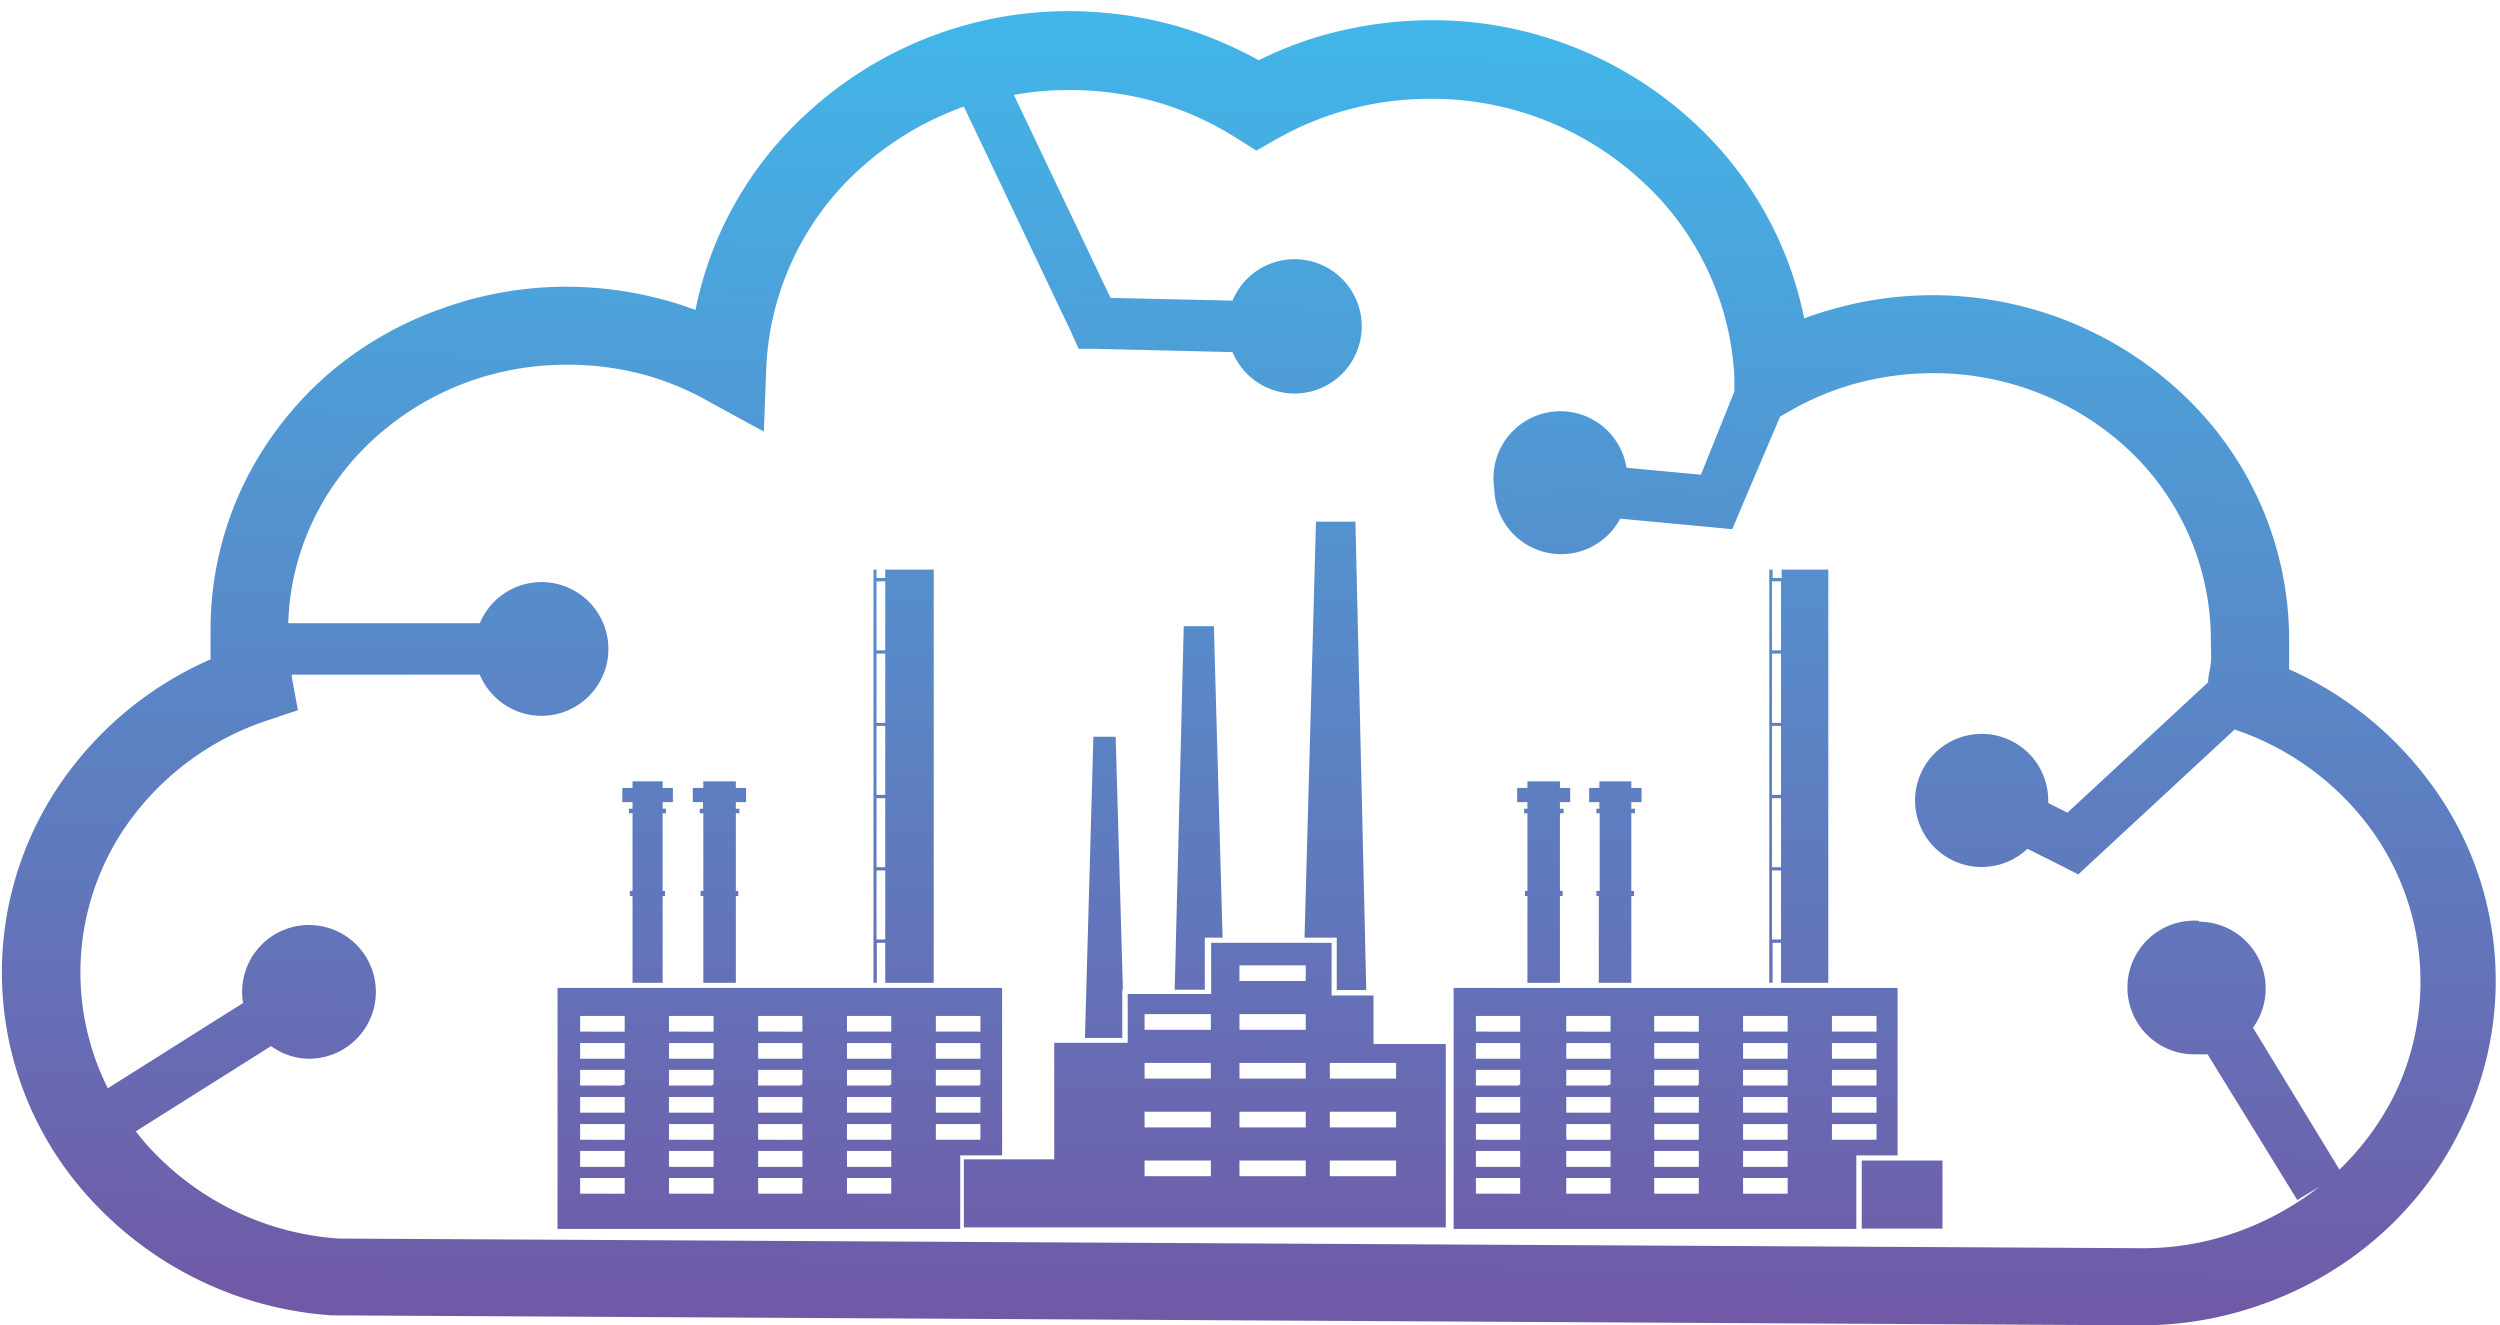 <svg id="Layer_1" data-name="Layer 1" xmlns="http://www.w3.org/2000/svg" xmlns:xlink="http://www.w3.org/1999/xlink" viewBox="0 0 83 44"><defs><style>.cls-1{fill-rule:evenodd;fill:url(#linear-gradient);}</style><linearGradient id="linear-gradient" x1="41.9" y1="-2.46" x2="41.36" y2="45.05" gradientUnits="userSpaceOnUse"><stop offset="0" stop-color="#3ebdee"/><stop offset="1" stop-color="#7256a4"/></linearGradient></defs><title>Artboard 1</title><path class="cls-1" d="M21,26.85h-.12V27H21v2.58h-.09v.17H21v2.88H22V29.75h.08v-.17H22V27h.11v-.15H22v-.22h.34v-.47H22v-.22H21v.22h-.34v.47H21v.22ZM73,30.6a2.22,2.22,0,0,1,1.8,3.52l2.87,4.71a9.11,9.11,0,0,0,1.83-2.49,8.61,8.61,0,0,0-.82-8.86,9.27,9.27,0,0,0-4.49-3.26h0l-4.76,4.41-.43.4-.53-.27-1.16-.58A2.21,2.21,0,1,1,68,26.5a.81.81,0,0,1,0,.16l.64.32,4.67-4.33c0-.22.07-.43.09-.64s0-.49,0-.79A8.66,8.66,0,0,0,70.74,15a9.46,9.46,0,0,0-6.56-2.61,9.73,9.73,0,0,0-2.45.31,9.33,9.33,0,0,0-2.26.92l-.37.21L57.75,17l-.24.57-.62-.06-3.1-.29a2.22,2.22,0,0,1-4.18-1A2.22,2.22,0,0,1,54,15.53l2.47.23L57.58,13l0-.51A9.45,9.45,0,0,0,54.5,6a10.27,10.27,0,0,0-7-2.72,10.5,10.5,0,0,0-2.67.34,10.1,10.1,0,0,0-2.45,1L41.71,5l-.65-.41a10.23,10.23,0,0,0-2.65-1.2,10.49,10.49,0,0,0-2.91-.4,10.16,10.16,0,0,0-1.84.16l3.21,6.74,4.05.09a2.23,2.23,0,1,1,0,1.71l-4.58-.11-.53,0L35.55,11,32,3.54A10.28,10.28,0,0,0,28.5,5.65a9.45,9.45,0,0,0-3.06,6.57l-.08,2.11-1.83-1a9.33,9.33,0,0,0-2.26-.92,9.73,9.73,0,0,0-2.45-.3,9.53,9.53,0,0,0-3.23.55,9.38,9.38,0,0,0-2.83,1.61,8.88,8.88,0,0,0-2.36,3,8.52,8.52,0,0,0-.83,3.42h6.36a2.22,2.22,0,1,1,0,1.71H9.69l0,.09.2,1.09-1.05.35a9.27,9.27,0,0,0-4.49,3.26,8.57,8.57,0,0,0-.77,8.94l4.49-2.83a2.22,2.22,0,1,1,2.19,1.85A2.17,2.17,0,0,1,9,34.73L4.51,37.56a7.33,7.33,0,0,0,.63.73,9.4,9.4,0,0,0,6.11,2.83h0l59.81.32a9.22,9.22,0,0,0,3.13-.51A9.67,9.67,0,0,0,77,39.4l-.73.44L73.29,35A1.88,1.88,0,0,1,73,35a2.22,2.22,0,1,1,0-4.43ZM50.71,26.85H50.6V27h.11v2.58h-.08v.17h.08v2.88h1.08V29.75h.09v-.17h-.09V27h.12v-.15h-.12v-.22h.34v-.47h-.34v-.22H50.71v.22h-.34v.47h.34v.22ZM75,43.34a11.86,11.86,0,0,1-4,.66l-59.9-.33h-.08a11.93,11.93,0,0,1-7.77-3.6,11.1,11.1,0,0,1-1-14.4,11.75,11.75,0,0,1,4.74-3.78c0-.36,0-.68,0-1a11.12,11.12,0,0,1,1.08-4.77,11.52,11.52,0,0,1,3.05-3.89,11.84,11.84,0,0,1,3.59-2,12.1,12.1,0,0,1,4.1-.71,12.31,12.31,0,0,1,3.1.4,11.55,11.55,0,0,1,1.18.37,12,12,0,0,1,3.66-6.49A12.8,12.8,0,0,1,35.5.37a13.19,13.19,0,0,1,3.62.51A13.41,13.41,0,0,1,41.79,2a12.34,12.34,0,0,1,2.4-.9A13.46,13.46,0,0,1,47.5.67a12.8,12.8,0,0,1,8.74,3.4,12.08,12.08,0,0,1,3.66,6.5,11.55,11.55,0,0,1,1.18-.37,12.12,12.12,0,0,1,11.43,2.93A11.2,11.2,0,0,1,76,21.22c0,.29,0,.61,0,1A11.78,11.78,0,0,1,80.69,26a11,11,0,0,1,1,11.49,11.38,11.38,0,0,1-3.18,3.94A11.82,11.82,0,0,1,75,43.34ZM64.49,38.53v2.26H61.81V38.53ZM62.3,34.25H60.82v-.52H62.3v.52Zm0,.9H60.82v-.52H62.3v.52Zm0,.89H60.82v-.52H62.3V36Zm0,.9H60.82v-.52H62.3v.52Zm0,.9H60.82v-.52H62.3v.52Zm-2.95-3.59H57.87v-.52h1.48v.52Zm0,.9H57.87v-.52h1.48v.52Zm0,.89H57.87v-.52h1.48V36Zm0,.9H57.87v-.52h1.48v.52Zm0,.9H57.87v-.52h1.48v.52Zm0,.9H57.87v-.53h1.48v.53Zm0,.89H57.87v-.52h1.48v.52Zm-3-5.38H54.92v-.52H56.4v.52Zm0,.9H54.92v-.52H56.4v.52Zm0,.89H54.92v-.52H56.4V36Zm0,.9H54.92v-.52H56.4v.52Zm0,.9H54.92v-.52H56.4v.52Zm0,.9H54.92v-.53H56.4v.53Zm0,.89H54.92v-.52H56.4v.52Zm-3-5.38H52v-.52h1.47v.52Zm0,.9H52v-.52h1.47v.52Zm0,.89H52v-.52h1.47V36Zm0,.9H52v-.52h1.47v.52Zm0,.9H52v-.52h1.47v.52Zm0,.9H52v-.53h1.47v.53Zm0,.89H52v-.52h1.47v.52Zm-2.95-5.38H49v-.52h1.47v.52Zm0,.9H49v-.52h1.47v.52Zm0,.89H49v-.52h1.47V36Zm0,.9H49v-.52h1.47v.52Zm0,.9H49v-.52h1.47v.52Zm0,.9H49v-.53h1.47v.53Zm0,.89H49v-.52h1.47v.52ZM63,32.8H48.26v8H61.63V38.36H63V32.8Zm-4.17-3.9h.3v2.29h-.3V28.9Zm0-2.4h.3v2.29h-.3V26.5Zm0-2.4h.3v2.29h-.3V24.1Zm0-2.4h.3V24h-.3V21.7Zm0-2.4h.3v2.29h-.3V19.3Zm0,12h.3v1.33h1.57V18.91H59.15v.28h-.3v-.28h-.11V32.63h.11V31.3ZM53.1,26.85H53V27h.11v2.58H53v.17h.08v2.88h1.08V29.75h.09v-.17h-.09V27h.12v-.15h-.12v-.22h.34v-.47h-.34v-.22H53.1v.22h-.34v.47h.34v.22Zm-6.75,8.44v.52h-2.2v-.52Zm0,2.14h-2.2v-.52h2.2v.52Zm0,1.62h-2.2v-.52h2.2v.52Zm-3-6.48h-2.2v-.52h2.2v.52Zm0,1.62h-2.2v-.52h2.2v.52Zm0,1.62h-2.2v-.52h2.2v.52Zm0,1.62h-2.2v-.52h2.2v.52Zm0,1.62h-2.2v-.52h2.2v.52Zm-3.13-4.86H38v-.52h2.2v.52Zm0,1.62H38v-.52h2.2v.52Zm0,1.62H38v-.52h2.2v.52Zm0,1.62H38v-.52h2.2v.52Zm5.36-6H44.21V31.3h-4V33H37.44v1.62H35v3.87h-3v2.26H48V34.66H45.6V33Zm-1.22-.18h1L45,17.32H43.69l-.38,13.81h1.07v1.73ZM40,31.13h.59l-.29-10.34h-1L39,32.86H40V31.13Zm-2.78,1.73h.06l-.24-8.4H36.3l-.28,10h1.24V32.86Zm-4.71,1.39H31.07v-.52h1.48v.52Zm0,.9H31.07v-.52h1.48v.52Zm0,.89H31.07v-.52h1.48V36Zm0,.9H31.07v-.52h1.48v.52Zm0,.9H31.07v-.52h1.48v.52Zm-3-3.59H28.12v-.52h1.47v.52Zm0,.9H28.12v-.52h1.47v.52Zm0,.89H28.12v-.52h1.47V36Zm0,.9H28.12v-.52h1.47v.52Zm0,.9H28.12v-.52h1.47v.52Zm0,.9H28.12v-.53h1.47v.53Zm0,.89H28.12v-.52h1.47v.52Zm-2.95-5.38H25.17v-.52h1.47v.52Zm0,.9H25.17v-.52h1.47v.52Zm0,.89H25.17v-.52h1.47V36Zm0,.9H25.17v-.52h1.47v.52Zm0,.9H25.17v-.52h1.47v.52Zm0,.9H25.17v-.53h1.47v.53Zm0,.89H25.17v-.52h1.47v.52Zm-2.95-5.38H22.21v-.52h1.48v.52Zm0,.9H22.21v-.52h1.48v.52Zm0,.89H22.21v-.52h1.48V36Zm0,.9H22.21v-.52h1.48v.52Zm0,.9H22.21v-.52h1.48v.52Zm0,.9H22.21v-.53h1.48v.53Zm0,.89H22.21v-.52h1.48v.52Zm-3-5.38H19.26v-.52h1.48v.52Zm0,.9H19.26v-.52h1.48v.52Zm0,.89H19.26v-.52h1.48V36Zm0,.9H19.26v-.52h1.48v.52Zm0,.9H19.26v-.52h1.48v.52Zm0,.9H19.26v-.53h1.48v.53Zm0,.89H19.26v-.52h1.48v.52ZM33.27,32.8H18.51v8H31.88V38.36h1.39V32.8ZM29.1,28.9h.29v2.29H29.1V28.9Zm0-2.4h.29v2.29H29.1V26.5Zm0-2.4h.29v2.29H29.1V24.1Zm0-2.4h.29V24H29.1V21.7Zm0-2.4h.29v2.29H29.1V19.3Zm0,12h.29v1.33H31V18.91H29.39v.28H29.1v-.28H29V32.63h.11V31.3Zm-5.75-4.45h-.12V27h.12v2.58h-.09v.17h.09v2.88h1.08V29.75h.08v-.17h-.08V27h.12v-.15h-.12v-.22h.34v-.47h-.34v-.22H23.35v.22H23v.47h.34v.22Z"/></svg>